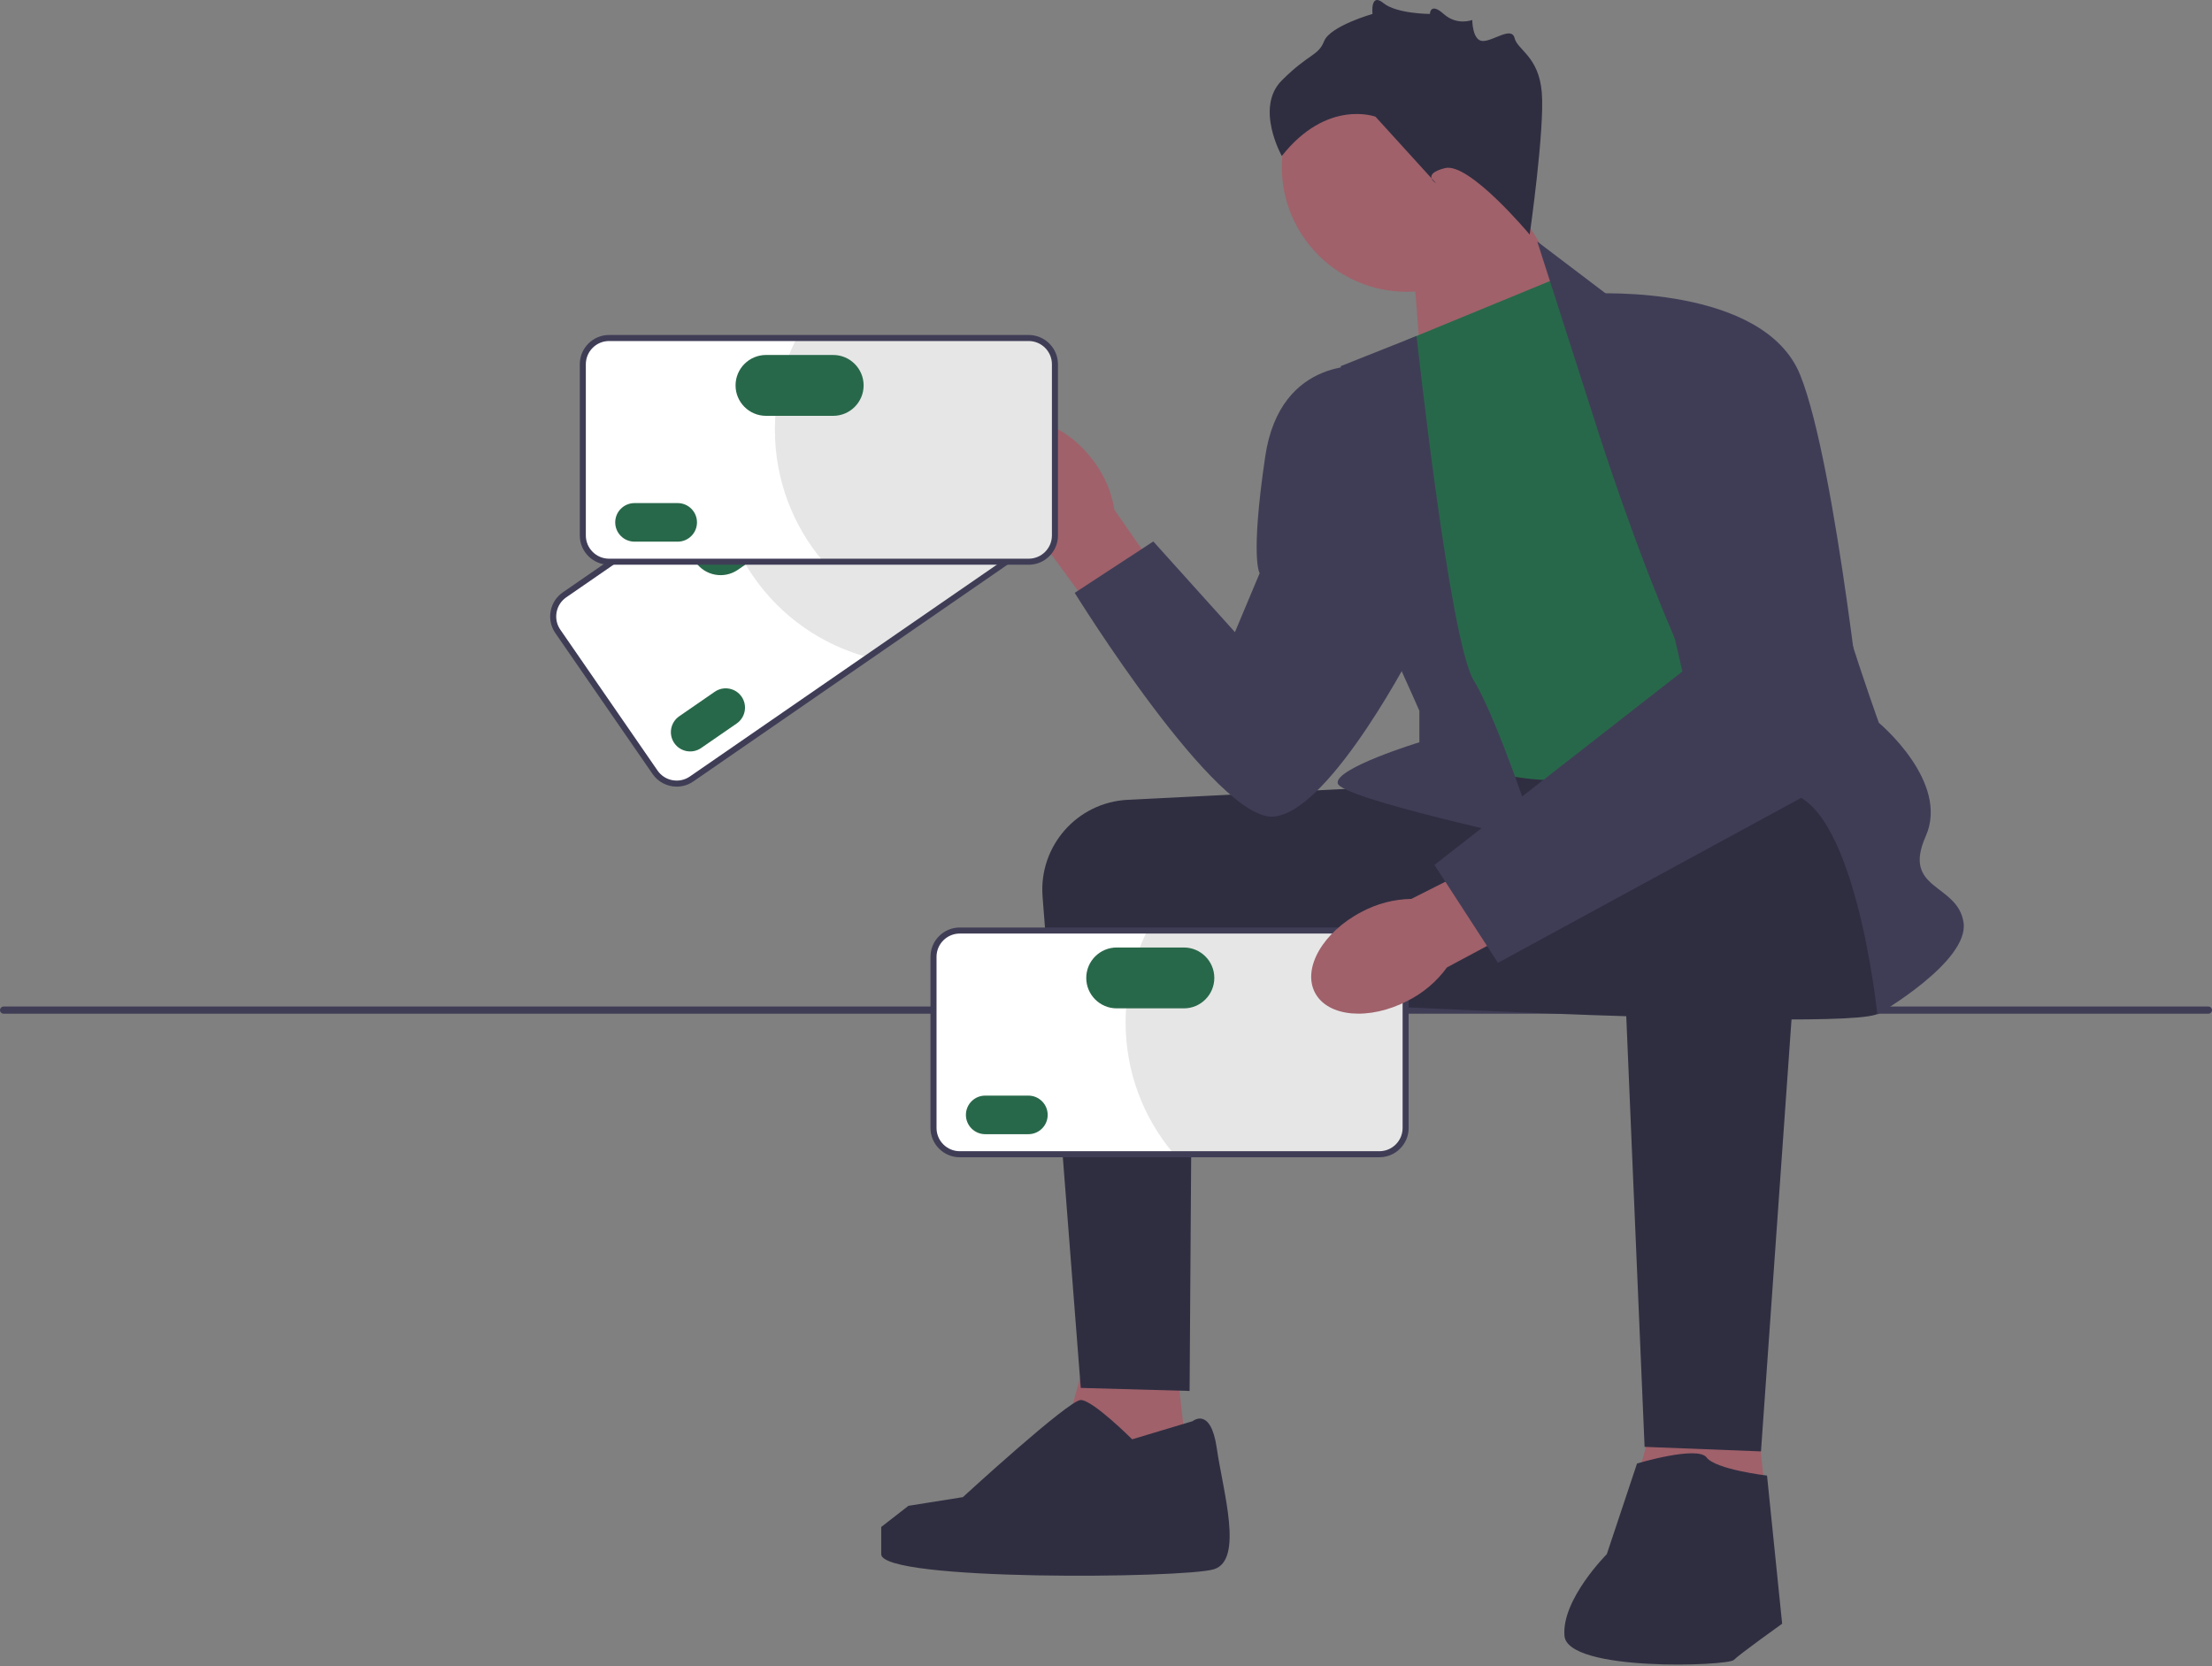<svg width="600" height="452" viewBox="0 0 600 452" fill="none" xmlns="http://www.w3.org/2000/svg">
<rect x="0" y="0" width="600" height="452" fill="#808080" stroke="none"/>
<g clip-path="url(#clip0_2061_654)">
<path d="M0 274.004C0 274.545 0.435 274.98 0.976 274.98H599.024C599.565 274.98 600 274.545 600 274.004C600 273.463 599.565 273.028 599.024 273.028H0.976C0.435 273.028 0 273.463 0 274.004Z" fill="#3F3D56"/>
<path d="M382.947 66.92L386.085 107.062L431.562 88.067L405.908 47.239L382.947 66.92Z" fill="#A0616A"/>
<path d="M381.584 79.15C400.307 79.15 415.484 63.973 415.484 45.251C415.484 26.529 400.307 11.351 381.584 11.351C362.862 11.351 347.685 26.529 347.685 45.251C347.685 63.973 362.862 79.15 381.584 79.15Z" fill="#A0616A"/>
<path d="M318.163 361.315L323.904 412.804L283.722 407.238L296.842 359.675L318.163 361.315Z" fill="#A0616A"/>
<path d="M474.791 368.696L480.532 420.184L440.35 414.618L453.47 367.056L474.791 368.696Z" fill="#A0616A"/>
<path d="M379.257 213.298C378.708 213.298 334.855 215.5 305.882 216.958C292.168 217.647 281.73 229.517 282.794 243.206L293.152 376.486L322.674 377.306L323.394 269.881L381.717 273.161L379.257 213.298Z" fill="#2F2E41"/>
<path d="M508.003 212.478C508.003 212.478 515.384 269.061 509.643 274.801C503.903 280.541 323.904 270.291 323.904 270.291C323.904 270.291 363.392 213.267 370.504 211.642C377.617 210.018 490.782 204.277 490.782 204.277L508.003 212.478Z" fill="#2F2E41"/>
<path d="M274.818 141.239C267.963 131.652 267.353 120.344 273.455 115.982C279.557 111.621 290.058 115.858 296.914 125.449C299.705 129.243 301.547 133.65 302.286 138.301L330.817 179.288L314.58 190.529L285.244 150.483C281.08 148.278 277.505 145.108 274.818 141.239Z" fill="#A0616A"/>
<path d="M381.307 92.342L423.129 75.121L501.853 196.487C501.853 196.487 446.91 208.788 428.049 211.248C409.188 213.708 387.867 203.867 387.867 203.867L381.307 92.342Z" fill="#28684A"/>
<path d="M432.149 112.843L416.979 65.519L436.66 80.451C436.66 80.451 492.422 117.353 492.422 132.934C492.422 148.514 509.643 196.077 509.643 196.077C509.643 196.077 528.914 212.068 522.354 226.828C515.794 241.589 530.964 239.539 532.604 250.2C534.244 260.86 509.233 275.211 509.233 275.211C509.233 275.211 503.083 214.938 483.402 214.938C463.721 214.938 432.149 112.843 432.149 112.843Z" fill="#3F3D56"/>
<path d="M384.246 91.132L363.676 99.312C363.676 99.312 366.956 156.715 370.236 161.635C373.516 166.555 384.997 192.797 384.997 192.797V201.349C384.997 201.349 362.036 208.378 362.856 212.478C363.676 216.578 416.979 228.059 416.979 228.059C416.979 228.059 406.318 195.257 399.758 184.596C393.197 173.936 384.246 91.132 384.246 91.132Z" fill="#3F3D56"/>
<path d="M371.056 99.312C371.056 99.312 347.275 96.032 343.175 123.913C339.075 151.795 341.68 155.485 341.68 155.485L334.974 171.476L312.833 146.874L291.512 160.815C291.512 160.815 330.054 223.138 345.635 221.498C361.216 219.858 384.177 174.756 384.177 174.756L371.056 99.312Z" fill="#3F3D56"/>
<path d="M489.83 221.53L477.662 393.707L446.09 392.477C446.09 392.477 439.12 229.699 439.12 227.238C439.12 224.778 442.4 210.838 462.901 210.018C483.402 209.198 489.83 221.53 489.83 221.53Z" fill="#2F2E41"/>
<path d="M444.04 396.987C444.04 396.987 460.441 392.067 462.901 395.347C465.361 398.627 479.302 400.267 479.302 400.267L483.402 440.449C483.402 440.449 471.922 448.65 470.281 450.29C468.641 451.93 425.179 453.57 424.359 443.729C423.539 433.889 435.84 421.588 435.84 421.588L444.04 396.987Z" fill="#2F2E41"/>
<path d="M323.494 385.507C323.494 385.507 328.414 381.406 330.054 392.887C331.695 404.367 337.435 423.228 329.234 425.689C321.034 428.149 239.03 428.969 239.03 421.588V414.208L246.41 408.468L261.174 406.115C261.174 406.115 289.872 379.766 293.153 379.766C296.433 379.766 307.093 390.427 307.093 390.427L323.494 385.507Z" fill="#2F2E41"/>
<path d="M414.928 63.64C414.928 63.64 398.528 43.959 391.967 45.599C385.407 47.239 389.507 49.699 389.507 49.699L373.106 31.659C373.106 31.659 359.986 26.738 347.685 42.319C347.685 42.319 340.305 29.198 347.685 21.818C355.065 14.438 357.525 15.258 359.166 11.158C360.806 7.057 372.286 3.777 372.286 3.777C372.286 3.777 371.628 -2.125 375.237 0.826C378.847 3.777 387.861 3.777 387.861 3.777C387.861 3.777 387.912 0.497 391.58 3.777C395.247 7.057 399.348 5.417 399.348 5.417C399.348 5.417 399.348 11.093 402.218 11.125C405.088 11.158 410.008 7.057 410.828 10.337C411.648 13.618 417.388 15.258 418.209 25.098C419.029 34.939 414.928 63.64 414.928 63.64Z" fill="#2F2E41"/>
<path d="M281.27 146.663L187.592 211.305C184.359 213.535 179.914 212.72 177.684 209.488L151.31 171.266C149.079 168.034 149.894 163.589 153.127 161.359L246.805 96.717C250.038 94.487 254.483 95.302 256.713 98.534L283.087 136.755C285.318 139.988 284.503 144.433 281.27 146.663Z" fill="white"/>
<path d="M256.541 98.653L282.915 136.874C285.085 140.019 284.296 144.321 281.151 146.491L235.176 178.215C223.051 174.902 211.988 167.461 204.291 156.307C199.25 149.001 196.211 140.913 195.052 132.683L246.924 96.889C250.069 94.719 254.371 95.508 256.541 98.653Z" fill="#E6E6E6"/>
<path d="M183.558 213.382C181.033 213.382 178.548 212.184 177.008 209.954L150.634 171.732C149.431 169.988 148.98 167.878 149.363 165.789C149.746 163.699 150.918 161.886 152.662 160.683L246.339 96.042C249.946 93.555 254.901 94.465 257.388 98.068L283.763 136.29C284.966 138.034 285.417 140.144 285.034 142.233C284.651 144.322 283.479 146.136 281.736 147.339L188.057 211.98C186.683 212.927 185.113 213.382 183.558 213.382ZM250.841 96.279C249.608 96.279 248.362 96.64 247.272 97.392L153.593 162.034C152.209 162.987 151.28 164.426 150.976 166.085C150.672 167.743 151.03 169.418 151.984 170.8L178.358 209.022C180.332 211.881 184.265 212.604 187.125 210.63L280.804 145.988C282.187 145.035 283.116 143.596 283.421 141.937C283.725 140.279 283.367 138.604 282.413 137.222L256.038 99C254.817 97.23 252.845 96.279 250.841 96.279Z" fill="#3F3D56"/>
<path d="M184.236 194.298C181.862 195.937 181.263 199.201 182.901 201.575C184.54 203.949 187.804 204.548 190.178 202.91L199.823 196.255C202.197 194.616 202.796 191.352 201.158 188.978C199.519 186.604 196.255 186.005 193.881 187.643L184.236 194.298Z" fill="#28684A"/>
<path d="M190.773 140.974C187.027 143.559 186.083 148.71 188.668 152.456C191.253 156.202 196.403 157.146 200.149 154.561L215.152 144.209C218.898 141.624 219.843 136.474 217.258 132.728C214.673 128.982 209.522 128.037 205.776 130.622L190.773 140.974Z" fill="#28684A"/>
<path d="M279.027 152.371H165.21C161.283 152.371 158.087 149.176 158.087 145.248V98.811C158.087 94.883 161.283 91.688 165.21 91.688H279.027C282.954 91.688 286.15 94.883 286.15 98.811V145.248C286.15 149.176 282.954 152.371 279.027 152.371Z" fill="white"/>
<path d="M285.94 98.811V145.248C285.94 149.069 282.847 152.162 279.026 152.162H223.169C215.071 142.549 210.191 130.14 210.191 116.589C210.191 107.712 212.283 99.33 216.004 91.897H279.026C282.847 91.897 285.94 94.99 285.94 98.811Z" fill="#E6E6E6"/>
<path d="M279.026 153.191H165.21C160.831 153.191 157.267 149.628 157.267 145.248V98.81C157.267 94.431 160.831 90.868 165.21 90.868H279.026C283.406 90.868 286.97 94.431 286.97 98.81V145.248C286.97 149.628 283.406 153.191 279.026 153.191ZM165.21 92.508C161.735 92.508 158.907 95.335 158.907 98.81V145.248C158.907 148.724 161.735 151.551 165.21 151.551H279.026C282.502 151.551 285.33 148.724 285.33 145.248V98.81C285.33 95.335 282.502 92.508 279.026 92.508H165.21Z" fill="#3F3D56"/>
<path d="M172.107 136.468C169.223 136.468 166.876 138.815 166.876 141.699C166.876 144.584 169.223 146.93 172.107 146.93H183.825C186.71 146.93 189.057 144.584 189.057 141.699C189.057 138.815 186.71 136.468 183.825 136.468H172.107Z" fill="#28684A"/>
<path d="M207.773 96.291C203.222 96.291 199.519 99.994 199.519 104.545C199.519 109.097 203.222 112.799 207.773 112.799H226.001C230.552 112.799 234.255 109.097 234.255 104.545C234.255 99.994 230.552 96.291 226.001 96.291H207.773Z" fill="#28684A"/>
<path d="M374.152 313.099H260.335C256.408 313.099 253.212 309.904 253.212 305.976V259.539C253.212 255.611 256.408 252.416 260.335 252.416H374.152C378.079 252.416 381.275 255.611 381.275 259.539V305.976C381.275 309.904 378.079 313.099 374.152 313.099Z" fill="white"/>
<path d="M381.065 259.539V305.976C381.065 309.797 377.972 312.89 374.151 312.89H318.294C310.196 303.277 305.316 290.868 305.316 277.317C305.316 268.441 307.408 260.058 311.129 252.625H374.151C377.972 252.625 381.065 255.718 381.065 259.539Z" fill="#E6E6E6"/>
<path d="M374.151 313.919H260.335C255.956 313.919 252.392 310.356 252.392 305.977V259.539C252.392 255.159 255.956 251.596 260.335 251.596H374.151C378.531 251.596 382.095 255.159 382.095 259.539V305.977C382.095 310.356 378.531 313.919 374.151 313.919ZM260.335 253.236C256.86 253.236 254.032 256.063 254.032 259.539V305.977C254.032 309.452 256.86 312.279 260.335 312.279H374.151C377.627 312.279 380.455 309.452 380.455 305.977V259.539C380.455 256.063 377.627 253.236 374.151 253.236H260.335Z" fill="#3F3D56"/>
<path d="M267.232 297.196C264.348 297.196 262.001 299.543 262.001 302.427C262.001 305.312 264.348 307.659 267.232 307.659H278.95C281.835 307.659 284.182 305.312 284.182 302.427C284.182 299.543 281.835 297.196 278.95 297.196H267.232Z" fill="#28684A"/>
<path d="M302.898 257.02C298.347 257.02 294.644 260.722 294.644 265.274C294.644 269.825 298.347 273.527 302.898 273.527H321.126C325.677 273.527 329.38 269.825 329.38 265.274C329.38 260.722 325.677 257.02 321.126 257.02H302.898Z" fill="#28684A"/>
<path d="M381.872 271.448C371.419 276.891 360.137 275.909 356.674 269.256C353.211 262.603 358.878 252.799 369.336 247.356C373.483 245.124 378.105 243.918 382.814 243.839L427.396 221.335L436.25 238.988L392.487 262.421C389.72 266.234 386.08 269.33 381.872 271.448Z" fill="#A0616A"/>
<path d="M432.559 79.631C432.559 79.631 478.482 77.171 488.322 101.772C498.163 126.373 506.363 206.737 506.363 206.737L406.318 261.167L389.097 234.619L456.341 182.136L432.559 79.631Z" fill="#3F3D56"/>
</g>
<defs>
<clipPath id="clip0_2061_654">
<rect width="600" height="451.53" fill="white"/>
</clipPath>
</defs>
</svg>
